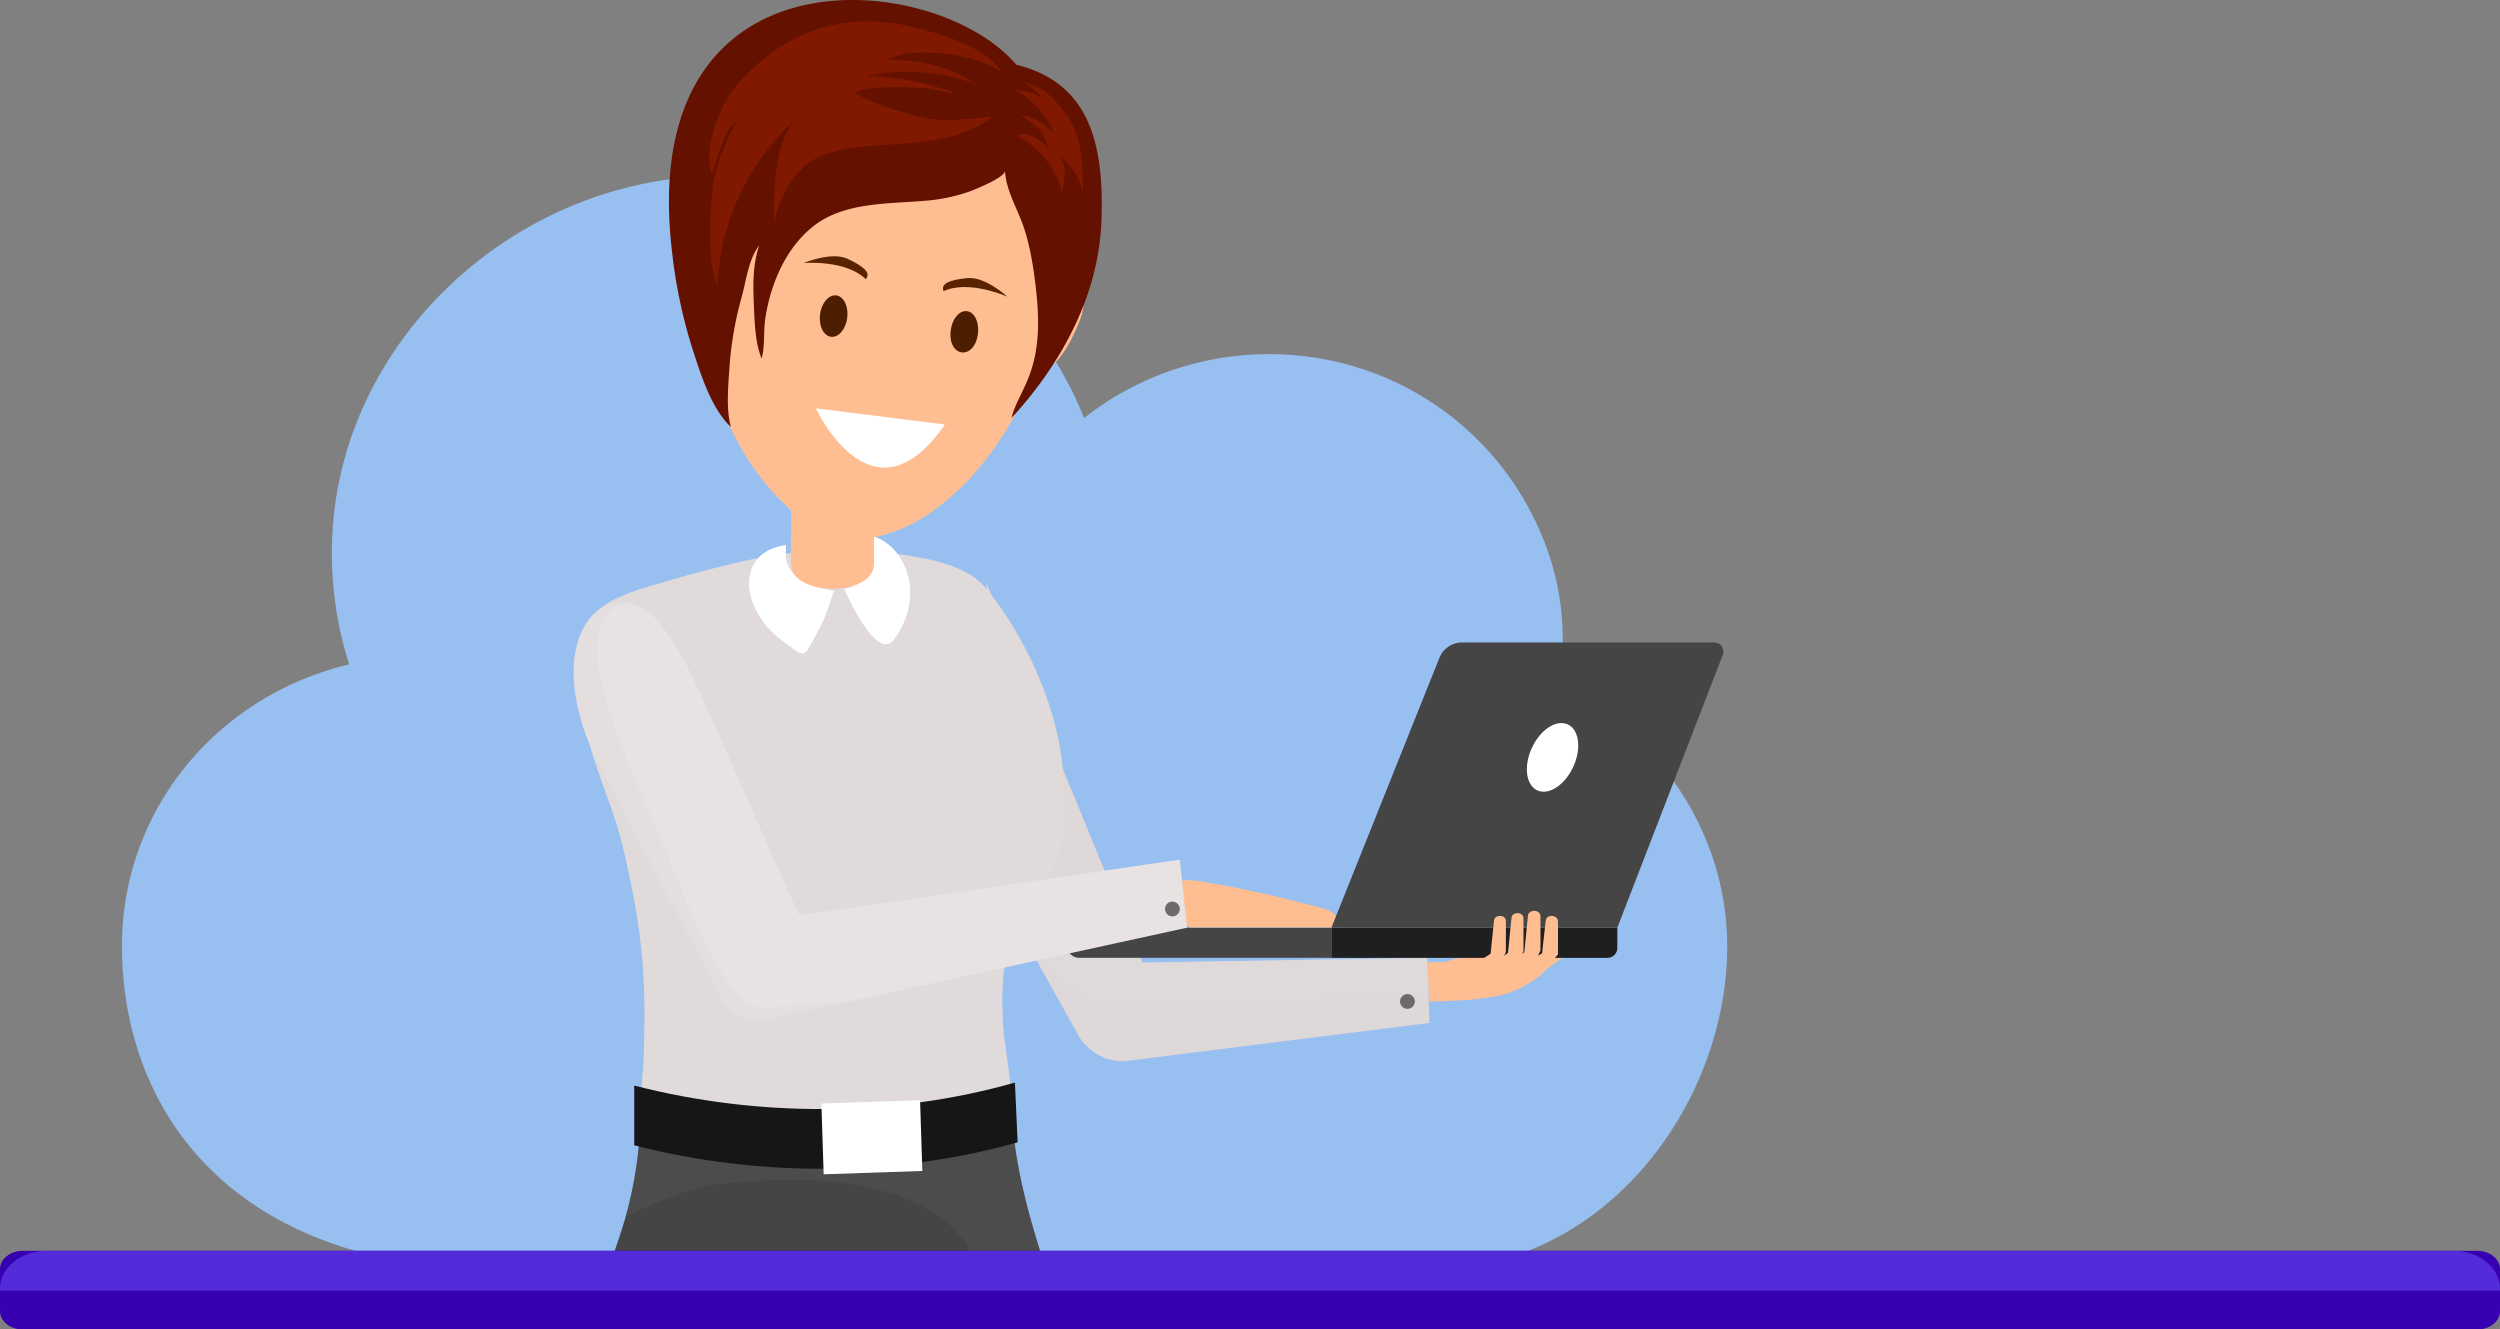 <svg xmlns="http://www.w3.org/2000/svg" width="769.961" height="409.459" viewBox="0 0 769.961 409.459">
  <rect x="0" y="0" width="769.961" height="409.459" fill="#808080" stroke="none"/>
  <g id="Grupo_709" data-name="Grupo 709" transform="translate(94.034 -538.273)">
    <path id="Trazado_1427" data-name="Trazado 1427" d="M386.018,749.466a82.185,82.185,0,0,0-4.107-43.527,90.4,90.4,0,0,0-76.049-58.145,92.184,92.184,0,0,0-66.029,19.218c-17.574-44.184-61.922-74.57-111.855-74.57h-.985C65.4,592.935,12.017,641.882,8.4,701.669A112.588,112.588,0,0,0,13.5,742.9c-40.734,9.691-69.97,44.841-69.97,86.724,0,48.29,31.208,99.864,118.588,99.864h283c55.516,0,92.8-51.575,92.8-99.7C437.922,795.457,417.393,764.249,386.018,749.466Z" transform="translate(0 0)" fill="#97bff0"/>
    <g id="Grupo_707" data-name="Grupo 707" transform="translate(84.145 538.273)">
      <path id="Trazado_1428" data-name="Trazado 1428" d="M346.239,853.322l-94.214,11.825a16.051,16.051,0,0,1-14.081-8.236l-14.08-25.262-4.854-8.7-1.68-3.014-7.638-102.312,37.985,92.442L257.8,834.732l87.726-1.45.368,10.031Z" transform="translate(-84.145 -538.273)" fill="#ded8d8"/>
      <path id="Trazado_1429" data-name="Trazado 1429" d="M345.894,843.313c-2.83,1.335-6.373,1.565-9.226,1.7-29.012,1.358-58.162,3.727-87.22,2.393-8.4-.391-11.526-1.726-17.462-7.409a89.917,89.917,0,0,1-8.122-8.351c-2.323-2.807-4.279-5.867-4.854-8.7a7.211,7.211,0,0,1,.023-3.29c1.518-5.705,18.566-8.144,23.674-9.133a26.389,26.389,0,0,1,4.97-.461L257.8,834.732l87.726-1.45Z" transform="translate(-84.145 -538.273)" fill="#e0dada" opacity="0.6" style="mix-blend-mode: multiply;isolation: isolate"/>
      <path id="Trazado_1430" data-name="Trazado 1430" d="M341.708,846.708a2.272,2.272,0,1,1-2.272-2.272A2.272,2.272,0,0,1,341.708,846.708Z" transform="translate(-84.145 -538.273)" fill="#6f6a6a"/>
      <g id="Grupo_691" data-name="Grupo 691" transform="translate(150.3 197.867)">
        <g id="Grupo_688" data-name="Grupo 688" transform="translate(111.126 95.362)">
          <path id="Trazado_1431" data-name="Trazado 1431" d="M378.082,838.89c2-.381,9.064-5.618,9.064-5.618l-5.945-.034S378.568,836.161,378.082,838.89Z" transform="translate(-345.571 -831.502)" fill="#ffbe92"/>
          <path id="Trazado_1432" data-name="Trazado 1432" d="M351.39,834.428c-.069.016-.138.031-.208.045a11.742,11.742,0,0,1-1.939.1c-1.223.033-2.448.044-3.672.044,0,.01.574,12.089.574,12.089s14.424-.038,22.158-1.955c9.779-2.423,17.715-10.659,15.432-11.238a87.14,87.14,0,0,0-12.665-1.909c-1.751-.013-3.93-.466-5.451.623-1.311.939-7.274,1.052-8.831,1.1A12.5,12.5,0,0,0,354,833.6C353.1,833.844,352.289,834.218,351.39,834.428Z" transform="translate(-345.571 -831.502)" fill="#ffbe92"/>
        </g>
        <g id="Grupo_690" data-name="Grupo 690">
          <g id="Grupo_689" data-name="Grupo 689">
            <path id="Trazado_1433" data-name="Trazado 1433" d="M234.445,823.995v5.3a3.975,3.975,0,0,0,3.975,3.975h77.6v-9.277Z" transform="translate(-234.445 -736.14)" fill="#454545"/>
            <path id="Trazado_1434" data-name="Trazado 1434" d="M404.077,823.995H316.018v9.277h84.756a3.086,3.086,0,0,0,3.3-2.8Z" transform="translate(-234.445 -736.14)" fill="#1f1f1f"/>
            <path id="Trazado_1435" data-name="Trazado 1435" d="M267.244,810.375c-.323-.528,4.14-1.066,4.468-1.061a37.729,37.729,0,0,1,5.514.7q6.163,1,12.283,2.262,9.268,1.9,18.409,4.378c3.6.975,11.567,1.728,10.272,7.262H272.5a5.9,5.9,0,0,1-3.27-5.377C269.111,815.994,269.123,813.442,267.244,810.375Z" transform="translate(-234.445 -736.14)" fill="#ffbe92"/>
            <path id="Trazado_1436" data-name="Trazado 1436" d="M316.018,823.995l33.158-82.837a7.579,7.579,0,0,1,7.134-5.018h77.6a2.831,2.831,0,0,1,2.676,3.754l-32.512,84.1Z" transform="translate(-234.445 -736.14)" fill="#454545"/>
            <path id="Trazado_1437" data-name="Trazado 1437" d="M390.7,774.005c-2.432,5.677-7.345,9.175-10.976,7.812s-4.6-7.07-2.17-12.748,7.345-9.175,10.975-7.812S393.134,768.327,390.7,774.005Z" transform="translate(-234.445 -736.14)" fill="#fff"/>
          </g>
          <path id="Trazado_1438" data-name="Trazado 1438" d="M358.469,836.352l6.579-4.368,1.045-10.1c0-2.015,3.659-2.015,3.659,0v9.583l-1.819,3.865Z" transform="translate(-234.445 -736.14)" fill="#ffbe92"/>
          <path id="Trazado_1439" data-name="Trazado 1439" d="M363.73,836.342l6.677-4.6,1.061-10.639c0-2.122,3.714-2.122,3.714,0v10.089l-1.846,4.069Z" transform="translate(-234.445 -736.14)" fill="#ffbe92"/>
          <path id="Trazado_1440" data-name="Trazado 1440" d="M368.469,836.342l6.959-4.792,1.106-11.087c0-2.212,3.871-2.212,3.871,0v10.514l-1.925,4.241Z" transform="translate(-234.445 -736.14)" fill="#ffbe92"/>
          <path id="Trazado_1441" data-name="Trazado 1441" d="M372.117,836.509l8.78-4.587,1.135-10.135c.286-2.193,4.059-1.7,3.773.492L385.8,832.2l-5.806,6.9Z" transform="translate(-234.445 -736.14)" fill="#ffbe92"/>
        </g>
      </g>
      <g id="Grupo_692" data-name="Grupo 692" transform="translate(0 165.007)">
        <path id="Trazado_1442" data-name="Trazado 1442" d="M233.872,791.87a34.389,34.389,0,0,1-2.323,10.675c-4.165,10.077-12.907,17.6-15.369,28.529-1.91,8.444-1.772,17.186-1.058,25.768.092,1.035,1.357,9.318,2.024,15.368.391,3.566.575,6.35.184,6.466a196.774,196.774,0,0,1-20.292,5.038,215.232,215.232,0,0,1-62.188,2.692c-8.421-.851-19.28,1.334-26.8-3.474-4.648-2.968-4.878-6.6-4.372-11.6.76-7.8.737-15.438.737-23.26a186.045,186.045,0,0,0-3.659-35.339.564.564,0,0,0-.045-.184.968.968,0,0,0-.047-.23c-.391-2.163-.828-4.3-1.311-6.442-.552-2.554-1.15-5.107-1.771-7.661-.207-.851-.438-1.7-.668-2.577-.46-1.564-.92-3.106-1.426-4.648-4.32-13.293-10.546-26.472-10.422-40.078.06-5.433-2.2-11.628.23-17.9,3.647-9.037,13.462-11.911,22.662-14.725,18.086-5.349,47.563-14,72.771-9.548,7.3.811,16.518,2.36,22.639,5.752a21.469,21.469,0,0,1,6.557,5.338c11.734,14.425,21.19,35.224,23.191,53.744A103.883,103.883,0,0,1,233.872,791.87Z" transform="translate(-84.145 -703.28)" fill="#e0dada"/>
        <path id="Trazado_1443" data-name="Trazado 1443" d="M233.872,791.87a34.389,34.389,0,0,1-2.323,10.675c-4.165,10.077-12.907,17.6-15.369,28.529-1.91,8.444-1.772,17.186-1.058,25.768.092,1.035,1.357,9.318,2.024,15.368,0,2.232.092,4.418.184,6.466a196.774,196.774,0,0,1-20.292,5.038c2.324-4.739,4.809-8.973,6.212-14.656,1.679-6.787,4.831-18.474-3.5-21.626-5.637-2.094-12.4-.782-18.13.092-8.926,1.38-18.244,2.83-26.941,5.291-7.477,2.14-21.857,7.156-28.736,1.082-2.715-2.393-3.934-6.833-5.245-10.123-2.232-5.545-4.164-11.136-6.235-16.75a134.831,134.831,0,0,0-7.478-17.255c-3.681-6.856-6.235,2.968-6.235,2.968a.564.564,0,0,0-.045-.184.968.968,0,0,0-.047-.23c-.229-1.127-.92-4.325-1.311-6.442a105.081,105.081,0,0,0-2.439-10.238c-.46-1.564-.92-3.106-1.426-4.648C90,773.789,84.945,763.822,85.063,750.917c.037-3.4-1.478-11.252-.691-14.4,2.12-12.721,14.841-15.859,28.621-19.717,5.323-1.5,22.9-6.158,26.689-6.741-.093.828-1.22.851-1.22.851-4.866,1.1-32.5,6.893-40.124,14.2-9.233,8.927,9.734,26.972,14.678,38.077,3.106,7.017,11.458,14.494,16.128,20.522,8.237,10.63,14.357,21.65,28.966,24.365,7.455,1.38,14.955-1.634,22.064-3.589,8.191-2.278,17.577.644,26.458.115,13.367-.782,20.89-11.136,20.614-24.25-.976-46.881-38.465-76.175-39.917-59.841-.345,4.049-.069,8.812-2.324,12.4-4.371,6.925-14.057-1.933-17.462-5.384-1.5-1.495-2.738-4.348-4.325-5.452,0,5.222-1.243,17.485-9.272,16.265-2.973-.469-10.471-9.409-11.757-12.378-.989-2.323-4.141-9.593-2.876-11.917,1.013-1.864,7.132-3.129,9.019-3.313,2.6-.23,5.269-.092,7.892-.253,5.13-.276,10.1-1.795,15.23-2.048,10.911-.595,21.675,2.462,31.911,6.074a21.469,21.469,0,0,1,6.557,5.338c11.734,14.425,21.19,35.224,23.191,53.744A103.883,103.883,0,0,1,233.872,791.87Z" transform="translate(-84.145 -703.28)" fill="#e0dada" opacity="0.5" style="mix-blend-mode: multiply;isolation: isolate"/>
        <path id="Trazado_1444" data-name="Trazado 1444" d="M148.022,708.1c-.994,10.616,14.778,12.076,14.778,12.076s-2.465,7.885-3.86,10.47c-5.921,10.971-4.223,10.693-12.009,5.005-13.052-9.535-14.65-27.485,1.091-29.507Z" transform="translate(-84.145 -703.28)" fill="#fff"/>
        <path id="Trazado_1445" data-name="Trazado 1445" d="M172.98,713.752c.274-.873.788-10.472.788-10.472,9.3,1.248,18.358,16.619,7.745,31.7-5.222,7.418-13.962-11.938-15.6-15.368a9.266,9.266,0,0,0,1.781-.36A8.183,8.183,0,0,0,172.98,713.752Z" transform="translate(-84.145 -703.28)" fill="#fff"/>
      </g>
      <path id="Trazado_1446" data-name="Trazado 1446" d="M228.057,929.03c-5-15.277-9.119-29.978-10.45-46.306-.116-1.333-.208-2.691-.277-4.048-37.248,11.319-76.475,11.457-114.045,2.277,0,.345-.024.667-.047,1.013a124.376,124.376,0,0,1-4.486,30.691c-1.573,5.6-3.458,10.858-5.507,16.373Z" transform="translate(-84.145 -538.273)" fill="#454545"/>
      <path id="Trazado_1447" data-name="Trazado 1447" d="M179,905.386c14.581,4.394,23.31,10.693,28.287,23.644h20.77c-5-15.277-9.119-29.978-10.45-46.306a36.6,36.6,0,0,0-6.581,2.3c-11.25,4.924-24.594,4.579-36.65,5.407-11,.737-22.915,1.978-33.913,1.15a151.529,151.529,0,0,1-29.655-5.728,28.893,28.893,0,0,1-7.57-3.888,124.376,124.376,0,0,1-4.486,30.691c11.457-4.808,20.246-9.226,32.969-10.192C147.366,901.268,163.793,900.808,179,905.386Z" transform="translate(-84.145 -538.273)" fill="#595959" opacity="0.4" style="mix-blend-mode: multiply;isolation: isolate"/>
      <g id="Grupo_693" data-name="Grupo 693" transform="translate(17.152 333.418)">
        <path id="Trazado_1448" data-name="Trazado 1448" d="M101.3,891.01c37.959,9.785,80.427,9.794,118.08-.925l-.836-18.394c-37.654,10.719-79.285,10.7-117.244.919Z" transform="translate(-101.297 -871.691)" fill="#161616"/>
        <path id="Trazado_1449" data-name="Trazado 1449" d="M190.034,898.909l-30.392,1.027-.7-21.792,30.392-1.027Z" transform="translate(-101.297 -871.691)" fill="#fff"/>
      </g>
      <g id="Grupo_706" data-name="Grupo 706" transform="translate(27.846)">
        <g id="Grupo_704" data-name="Grupo 704" transform="translate(1.547 25.38)">
          <g id="Grupo_695" data-name="Grupo 695" transform="translate(35.942 126.992)">
            <path id="Trazado_1450" data-name="Trazado 1450" d="M149.592,711.912c-.027,10.2,25.533,10.264,25.56.069l.057-21.266-25.56-.069Z" transform="translate(-149.48 -690.646)" fill="#ffbe92"/>
            <g id="Grupo_694" data-name="Grupo 694" opacity="0.5" style="mix-blend-mode: multiply;isolation: isolate">
              <path id="Trazado_1451" data-name="Trazado 1451" d="M149.649,690.646l25.56.069-.032,12.091a35.112,35.112,0,0,0-22.593,14.247C148.526,714.276,149.589,713.258,149.649,690.646Z" transform="translate(-149.48 -690.646)" fill="#ffbe92"/>
            </g>
          </g>
          <g id="Grupo_703" data-name="Grupo 703">
            <g id="Grupo_696" data-name="Grupo 696" transform="translate(107.158 61.575)">
              <path id="Trazado_1452" data-name="Trazado 1452" d="M225.637,626.542c3.753-.968,8.111-2.526,11.707.279,4.784,3.732.95,10.855-.936,14.956-2.976,6.473-9.18,14.314-15.712,10.788Z" transform="translate(-220.696 -625.229)" fill="#ffbe92"/>
              <path id="Trazado_1453" data-name="Trazado 1453" d="M229.74,630.292a11.438,11.438,0,0,1,3.628-.327,2.635,2.635,0,0,1,1.315.555c2,1.54-.5,6.295-1.849,8.848l-.441.844c-1.975,3.822-4.557,6.594-6.589,7.766A58.337,58.337,0,0,1,229.74,630.292Z" transform="translate(-220.696 -625.229)" fill="#f2a46e"/>
            </g>
            <path id="Trazado_1454" data-name="Trazado 1454" d="M122.046,627.287c-1.3,45.818,30.9,79.551,48.448,76.83,22.877-.17,50.03-29.123,57.619-63.479,4.74-21.338,3.695-41.27-5.083-55.447C202.732,552.346,124.187,550.333,122.046,627.287Z" transform="translate(-113.538 -563.654)" fill="#ffbe92"/>
            <g id="Grupo_697" data-name="Grupo 697" transform="translate(8.469 0.362)" opacity="0.5" style="mix-blend-mode: multiply;isolation: isolate">
              <path id="Trazado_1455" data-name="Trazado 1455" d="M122.046,627.287c-1.326,46.78,31.561,79.448,48.448,76.83-30.05-9.21-31.665-35.6-31.665-58.369-.2,2.527,1.386,5.187,3.216,6.8.115-2.085-.343-4.091-.4-6.159a69.09,69.09,0,0,1,.843-9.861,33.79,33.79,0,0,1,6.5-15.829c3.612-4.948,7.484-9.377,13.351-11.724,5.35-2.14,11.264-2.776,16.941-3.6a155.621,155.621,0,0,0,24.649-5.321c11.195-3.5,18.235-7.95,14.8-18.872C212.1,560.149,124.386,543.184,122.046,627.287Z" transform="translate(-122.007 -564.016)" fill="#ffbe92"/>
            </g>
            <g id="Grupo_699" data-name="Grupo 699" transform="translate(0 45.512)">
              <path id="Trazado_1456" data-name="Trazado 1456" d="M128.749,612.42c-3.395-1.868-7.232-4.458-11.41-2.632-5.561,2.429-3.612,10.281-2.8,14.721,1.279,7.009,5.346,16.142,12.548,14.346Z" transform="translate(-113.538 -609.165)" fill="#ffbe92"/>
              <g id="Grupo_698" data-name="Grupo 698" opacity="0.5" style="mix-blend-mode: multiply;isolation: isolate">
                <path id="Trazado_1457" data-name="Trazado 1457" d="M128.749,612.42c-3.395-1.868-7.232-4.458-11.41-2.632-5.561,2.429-3.612,10.281-2.8,14.721,1.279,7.009,5.346,16.142,12.548,14.346Z" transform="translate(-113.538 -609.165)" fill="#ffbe92"/>
              </g>
              <path id="Trazado_1458" data-name="Trazado 1458" d="M123.845,615.035a11.456,11.456,0,0,0-3.434-1.216,2.653,2.653,0,0,0-1.412.212c-2.318,1-1.071,6.223-.4,9.03l.218.927c.966,4.192,2.78,7.517,4.458,9.157A58.343,58.343,0,0,0,123.845,615.035Z" transform="translate(-113.538 -609.165)" fill="#e99459"/>
            </g>
            <path id="Trazado_1459" data-name="Trazado 1459" d="M196.959,669.021l-39.725-5S174.557,701.526,196.959,669.021Z" transform="translate(-113.538 -563.654)" fill="#fff"/>
            <g id="Grupo_700" data-name="Grupo 700" transform="translate(44.91 65.573)">
              <path id="Trazado_1460" data-name="Trazado 1460" d="M198.784,639.951c-1.061,8.435,7.317,9.494,8.38,1.055.443-3.521-1.073-6.612-3.387-6.9S199.228,636.43,198.784,639.951Z" transform="translate(-158.448 -629.227)" fill="#4e1e00"/>
              <path id="Trazado_1461" data-name="Trazado 1461" d="M158.525,635.1c-.444,3.521,1.073,6.612,3.387,6.9s4.549-2.327,4.992-5.848-1.073-6.612-3.387-6.9S158.968,631.576,158.525,635.1Z" transform="translate(-158.448 -629.227)" fill="#4e1e00"/>
            </g>
            <g id="Grupo_701" data-name="Grupo 701" transform="translate(82.847 60.235)">
              <path id="Trazado_1462" data-name="Trazado 1462" d="M216.235,629.659s-11.84-5.348-19.641-1.708c-1.035-2.29,1.831-3.507,7.332-4.031S216.235,629.659,216.235,629.659Z" transform="translate(-196.385 -623.889)" fill="#592300"/>
            </g>
            <g id="Grupo_702" data-name="Grupo 702" transform="translate(39.975 53.551)">
              <path id="Trazado_1463" data-name="Trazado 1463" d="M153.513,619.276s12.949-1.075,19.081,4.967c1.742-1.812-.551-3.918-5.558-6.253S153.513,619.276,153.513,619.276Z" transform="translate(-153.513 -617.205)" fill="#592300"/>
            </g>
          </g>
        </g>
        <g id="Grupo_705" data-name="Grupo 705">
          <path id="Trazado_1464" data-name="Trazado 1464" d="M217.5,667.017c2.323-9.3,10.163-14.09,7.7-38.1-.713-6.962-1.9-15.224-4.346-21.8-2.021-5.439-4.969-10.289-5.389-16.231.124,2.054-9.462,5.832-11.061,6.423a54.165,54.165,0,0,1-14.451,2.863c-11.134.921-24.269.468-33.5,7.791C147.82,614.8,143.2,625.943,141.632,636.6c-.551,3.742-.057,8.767-1.119,12.078-1.91-4.742-2.109-10.62-2.335-15.705-.286-6.443-.485-12.891,1.591-19.078-3.163,4.027-3.972,10.614-5.268,15.474a108.312,108.312,0,0,0-3.785,20.846c-.37,5.7-1.264,14.2.381,19.58-6.23-5.825-9.476-16.769-12.052-24.687a155.052,155.052,0,0,1-6.068-29.034C101.454,520.112,194.2,528.9,218.959,558.2c22.867,5.611,27.124,24.921,26.22,48.324C244.294,629.423,232.763,650.383,217.5,667.017Z" transform="translate(-111.991 -538.273)" fill="#641100"/>
          <path id="Trazado_1465" data-name="Trazado 1465" d="M133.219,564.041c-5.449,6.11-10.957,20.1-7.94,27.9,1.733-5.24,3.341-13.215,7.865-16.687-3.462,5.93-6.819,13.821-7.692,20.756-.883,7.013-1.637,24.732,1.489,29.987a73.12,73.12,0,0,1,24.847-51.64c-8.759,7.592-7.316,30.482-7.495,34.546.315-7.12,4.766-15.611,10.259-20.037,12.676-10.215,40.06-1.295,57.1-14.724,0,0-12.133,1.683-18.244.851-9.676-1.317-22.648-6.726-24.157-8.189,3.927-2.319,17.839-1.686,21.9-1.35,2.923.242,6.18,1.463,9.074,1.375-8.546-2.869-18.547-5.264-27.59-5.026,9.237-2.505,25.7-1.616,34.742,2.921-7.837-5.708-18.734-8.328-28.353-7.971,9.079-5.318,33.23-.493,36.293,4.9-4.8-8.451-18-12.479-26.748-14.719C167.236,541.463,148.523,546.883,133.219,564.041Z" transform="translate(-111.991 -538.273)" fill="#811900"/>
          <path id="Trazado_1466" data-name="Trazado 1466" d="M218.145,565.957a19.72,19.72,0,0,1,8.482,2.2c-.684-1.387-4.239-3.872-5.506-4.748,3.077,1.025,5.537,1.782,8.108,4.2,9.7,9.115,9.971,16.518,10.286,29.753a18.273,18.273,0,0,0-7.322-11c2.733,3.581,1.594,7.148.808,11.085-1.637-7.494-7.276-13.775-13.83-17.3,3.312-1.865,8.191,1.658,9.914,4.47-.3-.49-.357-1.4-.619-1.972-.969-2.1-.9-3.06-3.019-5.143a60.12,60.12,0,0,0-5.133-3.89,17.653,17.653,0,0,1,6.859,2.853c.544.325,3.173,2.308,3.106,2.987C230.631,575.866,221.1,565.983,218.145,565.957Z" transform="translate(-111.991 -538.273)" fill="#811900"/>
        </g>
      </g>
    </g>
    <g id="Grupo_708" data-name="Grupo 708" transform="translate(82.655 723.764)">
      <path id="Trazado_1467" data-name="Trazado 1467" d="M271.558,823.988l-106.569,23.26L140.9,852.493a16.325,16.325,0,0,1-11.619-4.831L90.477,773.948c-16.633-33.489-3.406-52.294,8.858-49.995C107.18,725.2,111,732.719,115,738.7c5.683,8.535,36.228,81.4,37.378,81.491.184,0,116.945-17.187,116.945-17.187Z" transform="translate(-82.655 -723.764)" fill="#e8e2e2"/>
      <path id="Trazado_1468" data-name="Trazado 1468" d="M164.989,847.248,140.9,852.493a16.325,16.325,0,0,1-11.619-4.831L90.477,773.948c-16.919-34.067-2.632-51.47,7.7-50.065-21.986,7.1,5.295,56.045,17.206,87.313,4.233,11.135,15.668,34.464,21.4,36.6C142.166,849.8,156.546,847.041,164.989,847.248Z" transform="translate(-82.655 -723.764)" fill="#e0dada" opacity="0.5" style="mix-blend-mode: multiply;isolation: isolate"/>
      <path id="Trazado_1469" data-name="Trazado 1469" d="M269.317,818.227a2.271,2.271,0,1,1-2.272-2.271A2.272,2.272,0,0,1,269.317,818.227Z" transform="translate(-82.655 -723.764)" fill="#6f6a6a"/>
    </g>
    <g id="Grupo_30-2" data-name="Grupo 30-2" transform="translate(-94.034 923.492)">
      <path id="Rectángulo_2-2" data-name="Rectángulo 2-2" d="M-87.034,923.5H668.927c3.866,0,7,2.536,7,5.665h0v12.906c0,3.129-3.135,5.665-7,5.665H-87.034c-3.866,0-7-2.536-7-5.665h0v-12.9c0-3.13,3.135-5.667,7-5.667h0Z" transform="translate(94.034 -923.492)" fill="#3700b1"/>
      <path id="Trazado_41-2" data-name="Trazado 41-2" d="M675.926,935.192v.557H-94.033v-.557c0-6.459,6.4-11.7,14.286-11.7H661.635C669.525,923.495,675.924,928.736,675.926,935.192Z" transform="translate(94.034 -923.492)" fill="#542bd8"/>
    </g>
  </g>
</svg>
